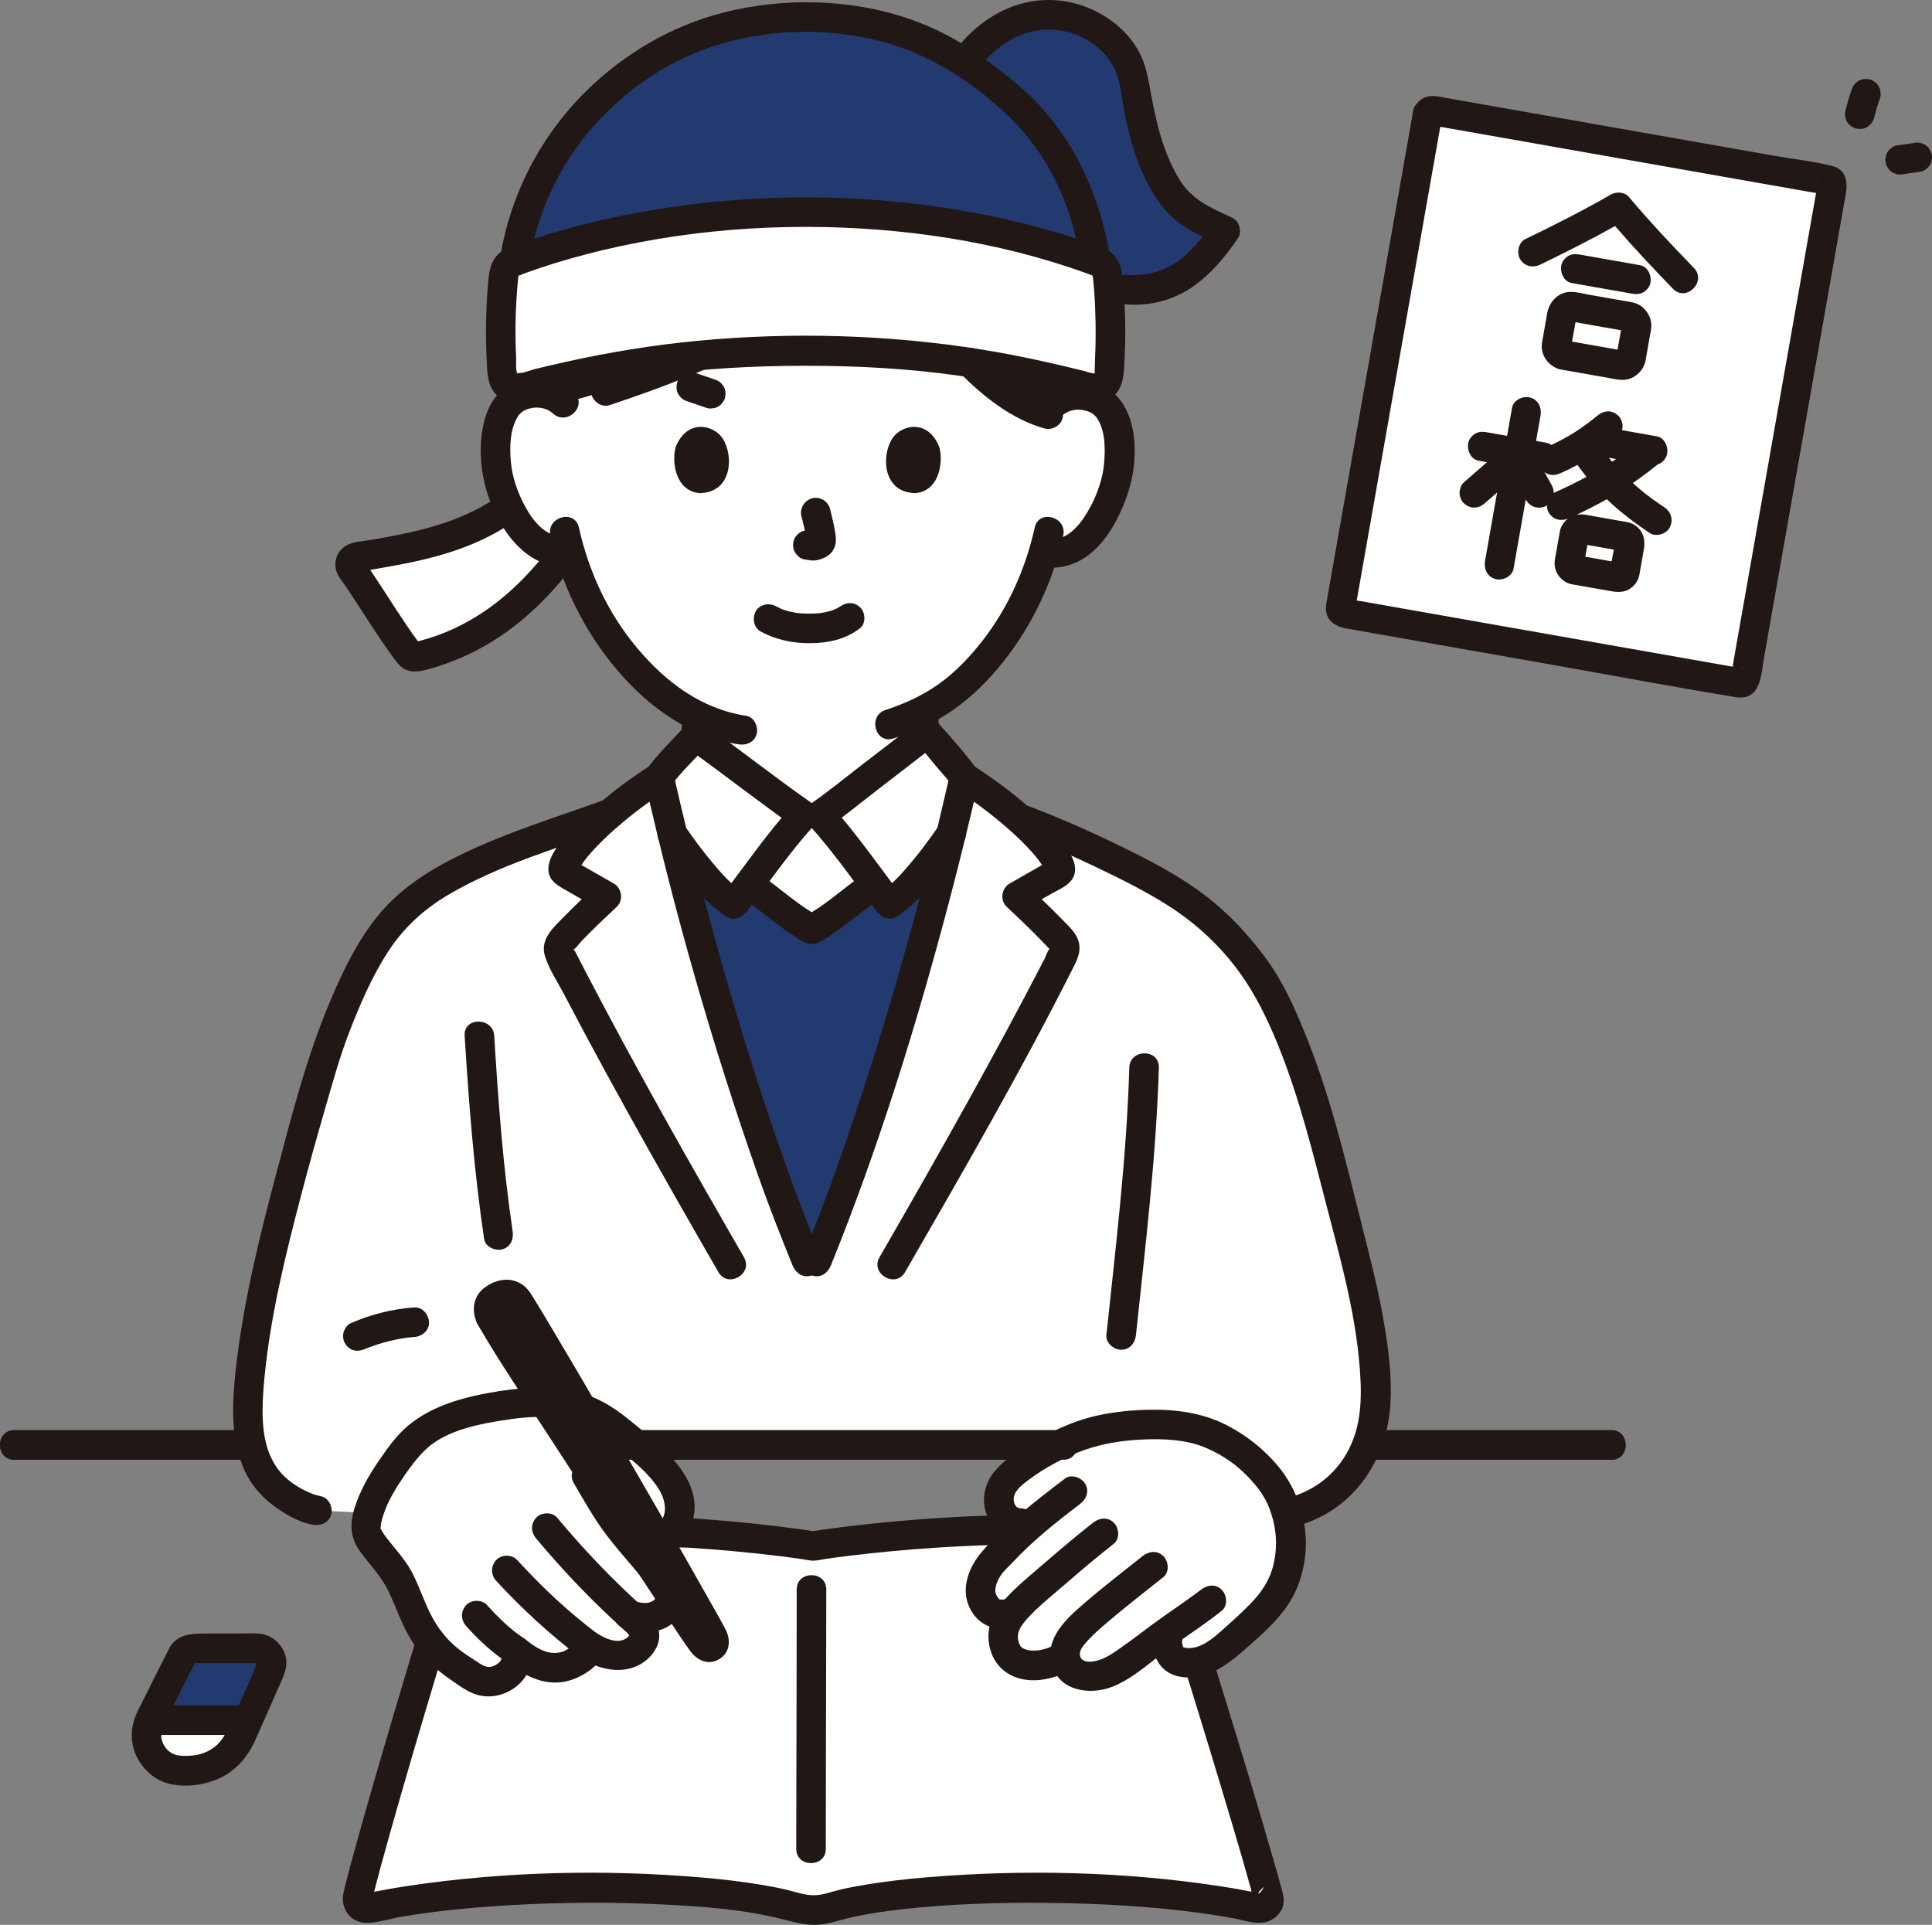 <svg id="b" xmlns="http://www.w3.org/2000/svg" width="313.723" height="312.567" viewBox="0 0 313.723 312.567"><rect x="0" y="0" width="313.723" height="312.567" fill="#808080" stroke="none"/><defs><style>.g{fill:#fcdc4a;}.g,.h,.i{stroke-width:0px;}.h{fill:#fff;}.i{fill:#211715;}</style></defs><g id="c"><g id="d"><path class="h" d="m132.033,251.031c-22.926-3.422-46.321-3.01-56.63-1.817-1.323,3.47-14.589,47.207-17.381,59.082-.226.96.824,1.772,1.952,1.523,20.242-4.463,55.895-4.147,69.481.009.835.255,1.709.367,2.578.333.869.033,1.742-.078,2.577-.333,13.586-4.156,49.239-4.472,69.481-.009,1.128.249,2.201-.569,1.952-1.523-3.084-11.8-16.714-55.612-18.037-59.082-10.308-1.193-33.048-1.605-55.974,1.817Z"></path><rect class="h" x="216.166" y="31.053" width="82.878" height="66.745" rx=".722" ry=".722" transform="translate(149.426 306.93) rotate(-80)"></rect><path class="h" d="m24.331,279.337h15.95c-.39.88-.78,1.77-1.17,2.65-1.51,3.37-4.86,5.55-8.55,5.55h-1c-4.22,0-7.01-4.38-5.23-8.2Z"></path><path class="h" d="m68.379,106.497c-.239.061-.477.119-.716.175-.416.097-.846-.045-1.123-.37-1.963-2.298-7.014-10.508-9.483-13.994-.49-.692-.085-1.651.751-1.794,8.702-1.488,16.368-2.677,23.26-7.14l1.578-1.022c.882,1.89,2.157,3.913,4.127,5.552,1.306,1.086,3.209,1.819,5.059,1.584-7.081,9.841-15.236,14.915-23.453,17.008Z"></path><path class="h" d="m170.791,65.773c1.285-1.236,3.011-1.695,4.486-1.637,3.211.127,4.57,1.884,5.154,2.915,1.743,3.077,1.647,8.735.456,12.231-.844,2.476-2.225,6.263-5.531,8.97-1.505,1.232-3.79,1.995-5.87,1.372-1.487,5.068-4.155,11.141-8.801,16.795-3.474,4.227-6.793,6.955-10.701,8.937.029,1.647-.009,2.393.083,4.03-2.761,2.152-15.82,12.238-16.893,12.984-.568.058-2.723,0-2.723,0-1.159-.805-15.529-11.38-17.403-12.783.086-1.433.075-2.19.082-3.322-4.287-2.083-8.131-5.399-11.786-9.847-4.724-5.749-7.403-11.933-8.876-17.052-2.039.52-4.237-.252-5.693-1.463-3.285-2.733-4.637-6.531-5.462-9.013-1.165-3.505-1.217-9.164.55-12.227.592-1.026,1.965-2.773,5.177-2.875,1.476-.047,3.198.426,4.473,1.672,0,0-10.018-39.715,41.649-39.715s37.63,40.026,37.63,40.026Z"></path><path class="h" d="m130.813,34.439c-17.549,0-34.329,3.127-47.513,8.085-.45.169-.781.463-1.051.863-.253.374-.391.787-.445,1.236-.496,4.133-.707,10.875-.197,16.264.144,1.52,1.433,2.48,2.907,2.105,15.698-4.003,28.104-5.992,46.299-5.992,18.196,0,30.601,1.989,46.299,5.992,1.474.376,2.763-.584,2.907-2.105.51-5.389.298-12.131-.197-16.264-.054-.449-.192-.862-.445-1.236-.27-.399-.601-.693-1.051-.863-13.184-4.958-29.964-8.085-47.513-8.085"></path><path class="h" d="m131.01,204.847c-4.969-12.263-6.248-16.312-10.133-28.241-5.249-16.12-10.127-33.851-13.864-50.426,1.81-2.064,4.016-4.492,5.964-6.634,1.611,1.202,16.301,12.013,17.473,12.827h2.723c1.172-.814,16.629-12.761,17.387-13.362,1.893,2.076,4.254,5.176,6.043,7.157-.874,3.901-1.82,7.865-2.816,11.859-3.23,12.98-7.03,26.25-11.04,38.58-3.89,11.93-5.17,15.98-10.14,28.24h-1.599Z"></path><path class="h" d="m132.608,204.846c4.97-12.26,6.25-16.31,10.14-28.24,4.01-12.33,7.81-25.6,11.04-38.58.99-3.97,1.93-7.91,2.8-11.79,2.37,1.52,5.64,3.87,8.59,6.45.048.042.096.084.144.125,8.759,3.218,19.095,8.276,24.151,11.292,6.57,3.93,10.546,7.867,14.626,13.587,2.48,3.47,5.611,10.5,7.5,16.111,3.292,9.779,5.448,18.634,8.5,30.944,1.725,6.958,2.927,12.258,3.287,20.588.44,10.12-4.875,17.72-13.095,20.06l-17.472,3.583-20.891-14.43c-17.4.02-50.024.04-67.774.06l-36.052,11.452-16.635-.771c-.357-.053-.674-.123-1.123-.298-7.184-2.807-10.494-7.625-10.056-17.742.361-8.334,2.91-20.331,4.205-25.564,3.269-13.202,5.388-20.263,8.167-29.75,1.179-4.025,4.491-12.02,6.827-16.188,4.216-7.521,8.722-10.938,15.556-14.389,3.23-1.631,11.444-4.924,23.042-8.903l1.104-.409c2.749-2.327,5.664-4.413,7.843-5.809,3.729,16.559,8.601,34.267,13.844,50.368,3.885,11.929,5.164,15.978,10.133,28.241h1.599Z"></path><path class="h" d="m81.736,228.214c6.501-.994,12.799-.923,18.324,3.705,3.26,2.731,9.368,6.994,10.255,11.764.353,1.899-.601,4.984-2.621,6.109l-4.572,13.246c1.643,1.496,1.904,2.687,1.144,3.766-1.025,1.457-2.37,2.012-4.161,1.984s-3.006-.583-4.5-1.563c.618,1.229-2.778,3.088-3.666,3.326-3.296.883-5.677-.525-8.119-2.481,1.025,2.96-3.279,6.483-6.7,4.377-3.503-2.157-6.033-3.896-8.107-7.087-2.014-3.098-2.953-6.525-4.182-8.812-1.95-3.856-5.773-6.301-5.423-8.844.521-4.713,4.985-10.753,7.559-13.554,3.321-3.615,10.109-5.224,14.77-5.937"></path><path class="h" d="m182.377,270.215c-.56.372-1.12.721-1.665,1.029-1.26.712-4.127,1.542-5.941.504-1.123-.643-1.707-1.702-1.809-2.812-.102.06-.158.093-.158.093-2.436,1.434-6.365,2.153-8.546.244-1.269-1.111-2.037-4.147-.513-6.348.208-.373.498-.776.856-1.204-1.268.497-3.64,1.146-5.009-1.705-.905-1.887-.107-4.808,2.167-6.992.859-.824,2.639-2.932,4.401-4.477.378-.329.762-.656,1.147-.979l-1.6-.238c-1.177.071-2.606-1.018-3.191-2.144-.494-.951-.355-2.446-.011-3.38.802-2.177,4.49-4.562,8.3-6.576,4.072-2.153,6.97-3.007,11.256-3.604,4.039-.398,6.821-.477,10.865.171,3.658.586,6.233,2.287,8.856,4.033,1.582,1.053,4.95,4.639,5.777,6.4,1.493,3.178,2.279,6.138,2.053,9.02-.376,4.785-1.603,7.479-4.591,10.59-1.739,1.81-4.768,4.57-6.728,6.121-2.749,2.175-5.386,2.458-7.305,1.635-1.544-.662-1.717-3.571-1.096-4.723,0,0,.059-.109.118-.218l-.056.039c-.615.431-1.154.807-1.554,1.09-1.406.996-3.722,2.905-6.023,4.431Z"></path><g id="e"><path class="g" d="m41.661,267.667c1.77,0,2.96,1.81,2.25,3.43-.98,2.22-2.28,5.2-3.63,8.24h-15.95c.01-.04.03-.07.05-.11,1.96-4,3.99-8.05,5.25-10.49.34-.66,1.01-1.07,2.15-1.07h9.88Z" style="fill: rgb(34, 58, 112);"></path><path class="g" d="m84.665,62.953c.01.038.018.077.028.115,0,0,.101.385.28,1.065.585-.191,1.269-.318,2.065-.343,1.476-.047,3.198.426,4.473,1.672l6.853-1.989c7.912-2.645,11.504-4.078,15.302-5.755-9.953.897-18.79,2.637-29.002,5.236Z" style="fill: rgb(34, 58, 112);"></path><path class="g" d="m188.437,28.533c-2.857-5.639-3.22-9.494-4.417-15.735-1.806-9.414-16.244-15.551-25.969-4.425l-1.278,1.907c-7.075-4.8-15.59-7.458-26.073-7.458-11.15,0-20.618,3.322-28.195,8.89-7.827,5.751-16.56,15.516-18.956,30.723,13.147-4.905,29.824-7.995,47.265-7.995,17.549,0,34.329,3.127,47.513,8.085.45.169.781.463,1.051.863.253.374.391.787.445,1.236.088.736.167,1.558.235,2.437l2.884-.024c7.553.64,12.305-4.099,16.01-9.571-5.116-2.402-7.575-3.13-10.515-8.933Z" style="fill: rgb(34, 58, 112);"></path><path class="g" d="m157.582,58.884c3.497,3.525,7.857,6.904,12.187,8.235,1.239-2.256,3.586-3.058,5.508-2.982.417.016.804.061,1.159.128.19-.759.299-1.196.299-1.196.014-.055.025-.107.039-.162-6.753-1.715-12.91-3.056-19.192-4.023Z" style="fill: rgb(34, 58, 112);"></path><path class="g" d="m142.462,177.485c.094-.288.189-.581.287-.879,4.01-12.33,7.81-25.6,11.04-38.58.216-.866.429-1.73.64-2.593-2.776,4.02-6.876,9.364-10.017,11.337-.451-.589-1.307-1.736-2.372-3.154-1.031.738-1.942,1.389-1.942,1.389-2.469,1.827-5.426,4.393-8.284,5.9-2.857-1.507-5.814-4.073-8.283-5.9,0,0-.857-.676-1.878-1.481-1.097,1.46-1.98,2.644-2.441,3.246-3.144-1.974-7.247-7.325-10.023-11.345,3.368,13.797,7.404,28.025,11.688,41.18,3.885,11.929,5.164,15.978,10.133,28.241h1.599c4.846-11.954,6.184-16.103,9.853-27.362Z" style="fill: rgb(34, 58, 112);"></path></g></g><g id="f"><path class="i" d="m161.82,62.677c2.515,1.973,5.238,3.608,7.947,4.442,1.24-2.255,3.588-3.057,5.51-2.981v-1.605c-6.171-1.538-11.875-2.753-17.689-3.648,1.305,1.319,2.732,2.616,4.232,3.793Z"></path><path class="i" d="m110.589,59.033c-2.941,1.211-6.42,2.499-12.224,4.44l-6.853,1.989c-1.275-1.246-2.998-1.718-4.473-1.672v-1.43c9.235-2.276,17.458-3.824,26.642-4.65-1.017.45-2.018.881-3.091,1.323Z"></path><path class="i" d="m79.857,81.303c-4.704,3.002-9.985,4.522-15.416,5.6-1.402.278-2.808.53-4.216.774-1.329.231-3.008.257-4.166,1.008-1.306.847-1.897,2.501-1.458,3.991.295,1.001,1.127,1.911,1.699,2.768,2.357,3.531,4.573,7.165,7.053,10.612.471.655.932,1.36,1.491,1.943,1.255,1.309,2.867,1.158,4.469.736,2.387-.629,4.709-1.508,6.938-2.566,5.765-2.736,10.739-6.948,14.824-11.814.833-.992.973-2.422,0-3.394-.856-.856-2.557-.997-3.394,0-3.203,3.815-6.879,7.18-11.207,9.676-1.782,1.028-3.64,1.906-5.58,2.59-.94.331-1.894.625-2.858.879.026-.007-.658.134-.674.171l.875.328c-.054-.063-.107-.127-.159-.191.008-.02-.305-.385-.104-.127.181.232-.22-.299-.266-.362-2.214-3.024-4.187-6.228-6.243-9.359-.468-.713-.938-1.425-1.416-2.133-.202-.299-.398-.701-.655-.959-.091-.091-.158-.318-.264-.377-1.095,1.329-1.249,1.893-.462,1.694.22-.038.44-.075.661-.113,2.477-.423,4.956-.842,7.417-1.356,5.455-1.14,10.809-2.858,15.535-5.875,2.596-1.657.191-5.813-2.423-4.145h0Z"></path><path class="i" d="m115.45,119.593c.061-1.033.07-2.066.08-3.1.006-.612-.272-1.266-.703-1.697-.217-.234-.475-.399-.772-.496-.286-.15-.594-.219-.925-.207-.621.028-1.264.232-1.697.703s-.697,1.045-.703,1.697c-.01,1.034-.019,2.067-.08,3.1-.012.33.056.639.207.925.097.298.262.555.496.772.217.234.475.399.772.496.286.15.594.219.925.207.621-.028,1.264-.232,1.697-.703l.375-.486c.217-.374.326-.778.328-1.211h0Z"></path><path class="i" d="m147.6,116.493c0,.968.015,1.934.07,2.9-.012.33.056.639.207.925.097.298.262.555.496.772.217.234.475.399.772.496.286.15.594.219.925.207.621-.028,1.264-.232,1.697-.703.417-.454.739-1.061.703-1.697-.055-.966-.07-1.932-.07-2.9,0-.615-.268-1.262-.703-1.697-.217-.234-.475-.399-.772-.496-.286-.15-.594-.219-.925-.207-.621.028-1.264.232-1.697.703s-.703,1.047-.703,1.697h0Z"></path><path class="i" d="m98.998,65.788c5.374-1.8,10.693-3.713,15.883-5.992,1.154-.506,1.508-2.281.861-3.284-.771-1.196-2.049-1.403-3.284-.861-.462.203-.925.404-1.389.603-.14.06-.279.122-.42.179.109-.044.444-.186.149-.063-.24.1-.48.2-.72.299-1.075.442-2.156.868-3.242,1.28-3.012,1.142-6.059,2.187-9.113,3.21-1.188.398-2.091,1.672-1.676,2.952.383,1.182,1.678,2.103,2.952,1.676h0Z"></path><path class="i" d="m155.893,60.58c3.823,3.849,8.394,7.493,13.699,8.987,1.208.34,2.666-.418,2.952-1.676.29-1.275-.383-2.588-1.676-2.952-.553-.156-1.098-.336-1.633-.545-.044-.017-.447-.182-.193-.075s-.15-.068-.193-.088c-.29-.131-.576-.269-.86-.412-1.108-.561-2.171-1.211-3.194-1.916-.246-.17-.49-.343-.732-.52-.121-.089-.242-.179-.363-.268-.128-.094-.252-.188-.053-.036-.51-.39-1.004-.801-1.492-1.219-.994-.851-1.946-1.747-2.868-2.675-.886-.892-2.519-.953-3.394,0-.882.961-.946,2.442,0,3.394h0Z"></path><path class="i" d="m89.376,86.933c1.762,7.972,5.43,15.439,10.687,21.686,5.143,6.112,11.81,11.011,19.854,12.251,1.279.197,2.581-.325,2.952-1.676.312-1.137-.388-2.754-1.676-2.952-7.33-1.13-13.051-5.449-17.736-11.017-4.725-5.615-7.874-12.425-9.453-19.568-.666-3.015-5.295-1.739-4.629,1.276h0Z"></path><path class="i" d="m107.108,136.625c3.031,4.367,6.359,9.276,10.891,12.221,1.183.769,2.527.128,3.284-.861,3.569-4.665,6.928-9.545,10.865-13.914,1.096-1.217.819-2.856-.486-3.769-5.918-4.143-11.592-8.631-17.47-12.83-.823-.588-2.242-.357-2.908.375-2.133,2.342-4.515,4.621-6.365,7.196-.757,1.053-.183,2.673.861,3.284,1.209.707,2.525.195,3.284-.861,1.464-2.036,3.796-4.227,5.615-6.224l-2.908.375c5.878,4.199,11.552,8.687,17.47,12.83l-.486-3.769c-4.209,4.672-7.799,9.897-11.615,14.886l3.284-.861c-1.807-1.174-3.286-2.905-4.668-4.54-1.609-1.903-3.081-3.913-4.501-5.959-.738-1.064-2.103-1.551-3.284-.861-1.053.616-1.604,2.214-.861,3.284h0Z"></path><path class="i" d="m152.358,134.222c-1.418,2.044-2.891,4.049-4.5,5.949-1.381,1.631-2.859,3.357-4.659,4.53l3.284.861c-3.816-4.988-7.407-10.214-11.615-14.886l-.486,3.769c2.801-1.946,5.453-4.14,8.153-6.22,1.907-1.47,3.813-2.941,5.718-4.414,1.336-1.033,2.913-2.243,4.004-3.101h-3.394c1.041,1.152,2.027,2.353,3.011,3.554.848,1.034,2.018,2.275,2.683,3.201.756,1.051,2.09,1.559,3.284.861,1.038-.607,1.622-2.226.861-3.284-1.931-2.687-4.227-5.27-6.445-7.726-.942-1.042-2.418-.768-3.394,0-3.109,2.446-5.865,4.542-8.978,6.94-2.625,2.022-5.204,4.154-7.926,6.045-1.309.909-1.579,2.556-.486,3.769,3.936,4.37,7.296,9.249,10.865,13.914.757.99,2.089,1.64,3.284.861,4.522-2.947,7.853-7.838,10.881-12.201.739-1.065.196-2.665-.861-3.284-1.194-.698-2.543-.207-3.284.861h0Z"></path><path class="i" d="m168.024,85.657c-1.465,6.628-4.276,12.972-8.455,18.345-2.097,2.696-4.528,5.272-7.344,7.227-2.597,1.803-5.442,3.083-8.438,4.062-2.924.955-1.672,5.592,1.276,4.629,3.369-1.101,6.663-2.518,9.584-4.546,3.181-2.208,5.918-4.946,8.315-7.977,4.732-5.982,8.043-13.016,9.689-20.463.665-3.01-3.961-4.296-4.629-1.276h0Z"></path><path class="i" d="m172.488,67.47c1.012-.904,2.428-1.124,3.725-.803.516.128.993.327,1.415.66-.205-.161.284.298.279.293.484.519-.192-.336.167.187,1.428,2.075,1.421,5.027,1.212,7.435-.212,2.448-1.082,4.91-2.231,7.074-1.158,2.182-3.429,5.527-6.334,5.135-1.283-.173-2.576.308-2.952,1.676-.307,1.118.383,2.778,1.676,2.952,7.486,1.01,11.815-6.107,13.804-12.307,1.628-5.074,1.726-13.062-3.092-16.509-3.346-2.395-8.075-1.857-11.064.812-2.309,2.062,1.095,5.447,3.394,3.394h0Z"></path><path class="i" d="m93.209,63.765c-2.741-2.486-6.714-3.072-10.065-1.462-2.436,1.17-3.874,3.547-4.513,6.099-1.461,5.835-.039,12.511,3.24,17.51,2.237,3.41,5.807,6.5,10.162,5.948,1.286-.163,2.4-.986,2.4-2.4,0-1.17-1.105-2.564-2.4-2.4-3.217.408-5.358-2.238-6.758-4.811-1.192-2.19-2.099-4.729-2.316-7.221s-.179-5.358,1.209-7.527c.093-.133.069-.107-.073.077.07-.088.144-.172.221-.254.062-.061.544-.511.362-.371.427-.327.903-.522,1.422-.644,1.312-.31,2.705-.065,3.714.85,2.283,2.071,5.688-1.313,3.394-3.394h0Z"></path><path class="i" d="m123.57,102.58c2.482,1.322,5.159,1.884,7.971,1.866,2.909-.019,5.801-.62,8.118-2.441.992-.78.877-2.589,0-3.394-1.052-.966-2.336-.832-3.394,0,.743-.584.248-.192.056-.068-.156.101-.317.194-.481.281-.203.107-.791.285-.086.066-.224.069-.44.171-.664.243-.607.197-1.228.323-1.857.427.35-.058.17-.022-.076.003-.182.018-.365.034-.547.045-.439.029-.88.04-1.32.037-.394-.002-.788-.016-1.182-.043-.181-.012-.361-.027-.541-.045-.098-.01-.755-.134-.161-.016-.584-.116-1.163-.216-1.735-.388-.243-.073-.48-.161-.72-.244-.577-.2.442.219-.079-.03-.297-.142-.591-.289-.882-.444-1.108-.59-2.662-.316-3.284.861-.588,1.113-.322,2.653.861,3.284h0Z"></path><path class="i" d="m130.148,83.878c.339,1.305.665,2.63.859,3.965l-.086-.638c.023.183.033.363.015.547l.086-.638c-.013.085-.031.165-.06.246l.242-.573c-.025.057-.051.106-.086.158l.375-.486c-.04.049-.079.088-.128.128l.486-.375c-.099.064-.204.116-.311.166l.573-.242c-.171.072-.341.125-.525.154l.638-.086c-.166.02-.327.018-.493,0l.638.086c-.186-.026-.368-.072-.554-.097-.319-.1-.638-.114-.957-.043-.319.014-.617.109-.892.285-.498.291-.973.862-1.103,1.434-.14.614-.11,1.304.242,1.849.312.485.834,1.021,1.434,1.103.457.062.9.178,1.365.198.73.032,1.405-.195,2.055-.497.812-.376,1.451-1.13,1.666-2.005.183-.748.107-1.37-.019-2.119-.214-1.277-.507-2.543-.832-3.796-.151-.579-.589-1.134-1.103-1.434s-1.273-.429-1.849-.242c-1.252.405-2.015,1.65-1.676,2.952h0Z"></path><path class="i" d="m109.736,72.551c-.656,2.152-.229,7.102,3.813,7.523,5.341-.032,5.625-6.017,3.827-8.831-1.472-2.304-5.801-3.262-7.64,1.308Z"></path><path class="i" d="m152.508,72.552c.657,2.152.229,7.102-3.812,7.523-5.341-.032-5.626-6.017-3.828-8.831,1.472-2.304,5.801-3.262,7.64,1.308Z"></path><path class="i" d="m159.747,10.07c2.686-3.017,6.237-5.193,10.244-5.267,3.255-.06,6.476,1.152,8.783,3.371,1.009.97,1.949,2.289,2.39,3.387.824,2.051.997,4.391,1.405,6.55.9,4.766,2.322,9.472,4.904,13.622,1.192,1.915,2.657,3.548,4.507,4.841,1.77,1.237,3.813,2.054,5.759,2.965l-.861-3.284c-1.572,2.304-3.38,4.621-5.701,6.216-2.502,1.719-5.218,2.385-8.237,2.166-1.294-.094-2.4,1.17-2.4,2.4,0,1.377,1.102,2.306,2.4,2.4,3.765.273,7.539-.673,10.659-2.821,3.033-2.089,5.363-4.918,7.423-7.938.684-1.003.256-2.761-.861-3.284-3.647-1.706-6.648-2.909-8.728-6.384-2.647-4.423-3.717-9.301-4.629-14.309-.394-2.164-.762-4.208-1.794-6.175-.847-1.616-2.058-3.104-3.443-4.289C178.433,1.553,174.426.007,170.286,0c-5.429-.009-10.376,2.681-13.933,6.675-2.048,2.3,1.335,5.707,3.394,3.394h0Z"></path><path class="i" d="m180.28,42.363c0-1.183-.379-2.487-.621-3.64-.271-1.291-.592-2.572-.966-3.837-.706-2.388-1.606-4.719-2.663-6.973-1.83-3.903-4.265-7.531-7.17-10.716-2.744-3.009-6.014-5.473-9.288-7.872-3.596-2.634-7.526-4.713-11.735-6.189-9.567-3.355-20.54-3.593-30.335-1.102-8.539,2.171-16.284,6.757-22.515,12.958-7.298,7.264-12.129,16.646-13.771,26.813-.206,1.278.331,2.583,1.676,2.952,1.144.314,2.744-.389,2.952-1.676,1.357-8.4,4.877-16.248,10.562-22.611,5.115-5.725,11.411-10.208,18.743-12.726,8.8-3.021,18.71-3.387,27.726-1.09,7.627,1.943,14.422,6.234,20.189,11.528,3.179,2.918,5.79,6.353,7.82,10.158,1.108,2.077,2.024,4.236,2.759,6.473.427,1.299.795,2.616,1.11,3.947.163.69.311,1.384.445,2.08.054.284.106.568.156.852.022.126.125,1.261.125.671,0,3.089,4.8,3.094,4.8,0h0Z"></path><path class="i" d="m87.004,62.435l-.03-.12c-.074-.312-.217-.584-.43-.816-.169-.261-.394-.467-.673-.618-.275-.175-.573-.27-.892-.285-.319-.071-.638-.057-.957.043l-.573.242c-.361.213-.648.5-.861.861l-.242.573c-.114.425-.114.851,0,1.276l.03.12c.074.312.217.584.43.816.169.261.394.467.673.618.275.175.573.27.892.285.319.071.638.057.957-.043l.573-.242c.361-.213.648-.5.861-.861l.242-.573c.114-.425.114-.851,0-1.276h0Z"></path><path class="i" d="m174.466,62.275c-.011.054-.029.106-.04.16-.1.319-.114.638-.043.957.014.319.109.617.285.892.151.28.357.504.618.673.232.212.504.355.816.43l.638.086c.433-.001.837-.111,1.211-.328l.486-.375c.297-.299.503-.652.617-1.059.011-.054.029-.106.04-.16.1-.319.114-.638.043-.957-.014-.319-.109-.617-.285-.892-.151-.28-.357-.504-.618-.673-.232-.212-.504-.355-.816-.43l-.638-.086c-.433.001-.837.111-1.211.328l-.486.375c-.297.299-.503.652-.617,1.059h0Z"></path><path class="i" d="m138.886,142.933c-2.749,2.045-5.225,4.257-8.284,5.9h2.423c-3.059-1.642-5.535-3.855-8.283-5.9-1.041-.774-2.68-.17-3.284.861-.716,1.223-.182,2.508.861,3.284,1.375,1.023,2.738,2.132,4.231,3.246.738.551,1.487,1.088,2.259,1.59.858.558,1.95,1.391,3.005,1.391,1.019,0,2.053-.778,2.885-1.313.774-.498,1.523-1.032,2.261-1.58,1.532-1.139,2.936-2.283,4.349-3.333,1.038-.772,1.567-2.077.861-3.284-.599-1.024-2.238-1.639-3.284-.861h0Z"></path><path class="i" d="m59.32,219.037c.239-.103.195-.085-.133.054.099-.041.198-.081.297-.121.175-.07.35-.138.526-.204.38-.143.763-.277,1.149-.403.721-.235,1.45-.442,2.187-.621.72-.175,1.447-.324,2.178-.443.198-.032.417-.039.61-.092-.648.178-.228.031-.037.009.389-.045.779-.079,1.17-.105,1.25-.084,2.461-1.044,2.4-2.4-.055-1.228-1.058-2.49-2.4-2.4-3.6.241-7.067,1.149-10.37,2.58-.514.223-.962.921-1.103,1.434-.158.574-.087,1.339.242,1.849.33.512.822.964,1.434,1.103.671.153,1.224.029,1.849-.242h0Z"></path><path class="i" d="m75.45,168.195c.684,11.036,1.537,22.058,3.165,33,.191,1.283,1.811,1.99,2.952,1.676,1.374-.378,1.868-1.665,1.676-2.952-1.564-10.514-2.336-21.121-2.993-31.724-.19-3.069-4.992-3.09-4.8,0h0Z"></path><path class="i" d="m183.379,173.365c-.435,14.552-2.194,28.952-3.718,43.415-.136,1.291,1.2,2.4,2.4,2.4,1.411,0,2.264-1.105,2.4-2.4,1.524-14.463,3.282-28.863,3.718-43.415.092-3.09-4.708-3.087-4.8,0h0Z"></path><path class="i" d="m164.702,135.138c4.701,1.738,9.295,3.75,13.811,5.92,3.81,1.831,7.62,3.737,11.19,6.009,3.696,2.353,6.974,5.194,9.794,8.551,2.745,3.267,4.817,6.851,6.586,10.725,3.949,8.649,6.378,17.993,8.735,27.177,2.43,9.468,5.271,19.037,5.997,28.824.351,4.725.275,9.42-2.135,13.646-1.989,3.487-5.184,5.959-9.028,7.09-2.957.87-1.699,5.503,1.276,4.629,8.807-2.59,14.168-10.413,14.821-19.38.369-5.065-.426-10.398-1.347-15.37-.951-5.132-2.313-10.189-3.575-15.25-2.451-9.826-4.865-19.81-8.648-29.226-1.756-4.372-3.677-8.815-6.468-12.64-2.88-3.947-6.124-7.462-10.012-10.432-3.994-3.05-8.464-5.399-12.957-7.618-5.461-2.697-11.05-5.171-16.763-7.283-1.216-.449-2.63.502-2.952,1.676-.368,1.341.456,2.501,1.676,2.952h0Z"></path><path class="i" d="m52.108,242.969c-1.715-.29-3.826-1.503-4.988-2.412-1.438-1.125-2.255-2.164-3.032-3.723-1.815-3.639-1.561-8.612-1.176-12.774.93-10.037,3.356-19.905,5.898-29.634,1.232-4.716,2.537-9.411,3.894-14.092,1.237-4.267,2.396-8.561,4.002-12.708,1.744-4.505,3.684-9.04,6.32-13.104,2.501-3.855,5.8-6.875,9.744-9.205,8.336-4.924,17.797-7.582,27.057-10.949,1.218-.443,2.039-1.631,1.676-2.952-.323-1.175-1.728-2.121-2.952-1.676-8.599,3.127-17.581,5.785-25.714,10.053-4.404,2.311-8.51,5.196-11.633,9.11-3.303,4.138-5.562,8.868-7.611,13.719-3.826,9.059-6.272,18.709-8.797,28.197-2.781,10.448-5.349,20.984-6.533,31.752-.603,5.489-.862,11.33,1.562,16.445.921,1.944,2.329,3.675,4.004,5.018,1.949,1.561,4.512,3.144,7.002,3.565,1.277.216,2.584-.337,2.952-1.676.316-1.152-.391-2.735-1.676-2.952h0Z"></path><path class="i" d="m120.809,204.163c-8.839-15.322-17.577-30.715-25.74-46.41-.558-1.073-1.113-2.147-1.665-3.223-.08-.156-.569-.734-.324-.442.185.221-.454.371.064.087.462-.254.941-1.003,1.321-1.396,1.841-1.903,3.762-3.727,5.693-5.538,1.124-1.055.825-3.021-.486-3.769-1.148-.655-2.296-1.311-3.444-1.966-.574-.328-1.148-.655-1.722-.983-.287-.164-.574-.328-.861-.491-.524-.347-.57-.333-.137.041l.328,1.211c-.026.603.214-.221.353-.45.204-.336.423-.664.653-.983.387-.536.816-1.04,1.257-1.533,1.247-1.398,2.612-2.689,4.022-3.919,2.552-2.227,5.277-4.256,8.124-6.089l-3.526-1.434c4.866,21.561,10.979,42.897,18.291,63.758,1.754,5.004,3.697,9.937,5.686,14.851.486,1.201,1.599,2.048,2.952,1.676,1.139-.313,2.166-1.744,1.676-2.952-7.82-19.316-13.993-39.326-19.295-59.468-1.672-6.352-3.236-12.733-4.682-19.141-.333-1.473-2.261-2.249-3.526-1.434-4.486,2.889-8.871,6.226-12.532,10.121-1.563,1.663-4.101,4.216-4.238,6.639-.116,2.046,1.498,2.868,3.032,3.743,1.722.983,3.444,1.966,5.166,2.949l-.486-3.769c-1.755,1.646-3.502,3.303-5.188,5.02-1.697,1.728-3.91,3.643-3.097,6.343.642,2.133,2.05,4.21,3.08,6.181,1.107,2.117,2.224,4.229,3.351,6.336,4.49,8.396,9.121,16.716,13.818,24.997,2.627,4.631,5.276,9.25,7.936,13.861,1.543,2.675,5.693.261,4.145-2.423h0Z"></path><path class="i" d="m134.923,205.484c7.752-19.14,13.881-38.959,19.152-58.914,1.726-6.536,3.345-13.101,4.828-19.696l-3.526,1.434c2.84,1.833,5.556,3.853,8.104,6.075,1.382,1.205,2.722,2.465,3.949,3.829.459.51.907,1.031,1.311,1.586.22.303.429.614.626.932.104.168.443,1.053.421.556l.328-1.211c.43-.379.384-.394-.139-.045-.287.164-.573.328-.86.492-.574.328-1.147.656-1.721.984-1.149.657-2.299,1.313-3.449,1.968-1.312.747-1.609,2.715-.486,3.769,1.618,1.52,3.231,3.046,4.795,4.621.702.707,1.39,1.427,2.074,2.153.578.613.34.384.229.235-.195-.263.219-.404-.136-.127-.335.262-.617,1.202-.825,1.606-2.009,3.896-4.058,7.772-6.135,11.631-4.292,7.974-8.705,15.883-13.176,23.757-2.474,4.357-4.968,8.704-7.471,13.045-1.546,2.681,2.6,5.101,4.145,2.423,9.471-16.425,18.982-32.896,27.505-49.839.673-1.338,1.114-2.643.598-4.119-.444-1.271-1.532-2.227-2.446-3.172-1.863-1.928-3.809-3.773-5.763-5.608l-.486,3.769c1.437-.819,2.874-1.639,4.31-2.46,1.197-.684,2.802-1.293,3.519-2.542,1.438-2.506-1.545-5.713-3.088-7.477-3.762-4.301-8.526-7.887-13.31-10.976-1.263-.816-3.195-.038-3.526,1.434-4.848,21.563-10.976,42.904-18.292,63.761-1.755,5.003-3.698,9.936-5.688,14.849-.487,1.202.53,2.637,1.676,2.952,1.372.377,2.464-.47,2.952-1.676h0Z"></path><path class="i" d="m101.238,237.043c18.914,0,37.828,0,56.742,0,4.892,0,9.783,0,14.675,0,3.089,0,3.094-4.8,0-4.8-18.963,0-37.926,0-56.888,0-4.843,0-9.685,0-14.528,0-3.089,0-3.094,4.8,0,4.8h0Z"></path><path class="i" d="m2.318,237.047h38.5c3.089,0,3.094-4.8,0-4.8H2.318c-3.089,0-3.094,4.8,0,4.8h0Z"></path><path class="i" d="m221.968,237.047h39.69c3.089,0,3.094-4.8,0-4.8h-39.69c-3.089,0-3.094,4.8,0,4.8h0Z"></path><path class="i" d="m130.813,32.039c-9.017.015-18.032.819-26.906,2.424-4.083.739-8.136,1.656-12.131,2.776-1.823.511-3.635,1.065-5.431,1.664-1.754.586-4.116,1.053-5.456,2.387-1.44,1.434-1.522,3.394-1.682,5.302-.159,1.893-.244,3.792-.278,5.691-.037,2.054-.012,4.111.099,6.162.109,2.007.08,4.191,1.61,5.704,1.659,1.64,3.711,1.354,5.768.838,1.894-.475,3.793-.933,5.698-1.366,3.761-.856,7.545-1.614,11.353-2.231,7.939-1.287,15.973-1.854,24.01-1.968,8.433-.12,16.883.176,25.26,1.192,7.66.93,15.223,2.545,22.701,4.426,2.042.514,4.084.668,5.669-.995,1.433-1.504,1.396-3.655,1.502-5.599.214-3.943.151-7.918-.178-11.854-.159-1.904-.244-3.87-1.682-5.302-1.342-1.336-3.701-1.801-5.456-2.387-3.799-1.269-7.666-2.332-11.57-3.219-8.532-1.939-17.266-3.08-26.005-3.485-2.296-.106-4.594-.156-6.893-.16-3.089-.005-3.093,4.795,0,4.8,15.503.025,31.179,2.296,45.789,7.598.159.058.933.389.766.235s.077.175.087.258c.082.725.152,1.466.208,2.199.131,1.715.204,3.435.235,5.155.034,1.915.014,3.831-.078,5.744-.018.37-.073,2.651-.069,2.649-.148.096-1.244-.315-1.462-.369-.413-.103-.826-.206-1.239-.307-.948-.233-1.897-.461-2.847-.683-1.781-.417-3.566-.813-5.357-1.185-3.423-.709-6.865-1.323-10.326-1.816-15.163-2.161-30.801-2.373-46.024-.687-7.096.786-14.119,2.062-21.069,3.688-.882.206-1.762.417-2.642.633-.376.092-2.711.907-2.907.727-.049-.045.135-.005.098-.088-.281-.629-.134-1.866-.168-2.561-.175-3.628-.119-7.277.157-10.898.056-.734.122-1.468.205-2.2.009-.082.082-.237.153-.332-.25.334.49-.084.703-.161,1.615-.586,3.245-1.132,4.886-1.642,3.54-1.099,7.133-2.028,10.756-2.809,7.883-1.699,15.905-2.683,23.961-3.018,2.061-.086,4.123-.126,6.185-.129,3.088-.005,3.094-4.805,0-4.8h0Z"></path><path class="i" d="m116.055,61.624c-1.056-.363-2.113-.726-3.169-1.089-.319-.1-.638-.114-.957-.043-.319.014-.617.109-.892.285-.28.151-.504.357-.673.618-.212.232-.355.504-.43.816-.14.614-.11,1.304.242,1.849l.375.486c.299.297.652.503,1.059.617l3.169,1.089c.319.1.638.114.957.043.319-.014.617-.109.892-.285.28-.151.504-.357.673-.618.212-.232.355-.504.43-.816.14-.614.11-1.304-.242-1.849l-.375-.486c-.299-.297-.652-.503-1.059-.617h0Z"></path><path class="i" d="m2.318,237.047h38.5c3.089,0,3.094-4.8,0-4.8H2.318c-3.089,0-3.094,4.8,0,4.8h0Z"></path><path class="i" d="m221.968,237.047h39.69c3.089,0,3.094-4.8,0-4.8h-39.69c-3.089,0-3.094,4.8,0,4.8h0Z"></path><path class="i" d="m67.54,266.653c0-.616-.277.573-.351.817-.167.553-.333,1.106-.5,1.659-.341,1.134-.681,2.269-1.02,3.404-.679,2.27-1.354,4.54-2.025,6.812-1.296,4.384-2.578,8.772-3.835,13.168-1.038,3.631-2.065,7.267-3.033,10.917-.34,1.281-.693,2.562-.983,3.856-.597,2.667,1.124,5.08,3.992,4.958,1.832-.078,3.75-.716,5.561-1.022,1.722-.291,3.451-.544,5.185-.758,4.098-.506,8.216-.853,12.339-1.09,8.321-.478,16.678-.528,25.002-.104,6.624.338,12.985.797,19.352,2.421,1.898.484,3.685.984,5.678.854,1.687-.11,3.285-.712,4.921-1.09,2.961-.685,5.847-1.103,8.705-1.421,7.897-.88,15.872-1.119,23.813-1.029,8.19.093,16.415.531,24.535,1.632,1.796.243,3.587.528,5.369.855,1.927.354,4.264,1.282,6.12.327,1.112-.572,1.962-1.616,2.069-2.893.074-.889-.199-1.734-.431-2.585-.41-1.507-.837-3.01-1.268-4.512-2.485-8.648-5.115-17.255-7.76-25.855-.694-2.257-1.391-4.513-2.091-6.769-.912-2.941-5.548-1.686-4.629,1.276,2.728,8.794,5.425,17.598,8.039,26.426.977,3.299,1.947,6.6,2.862,9.916.132.478.19,1.322.468,1.727.294.426.174-.6.379-.842,2.371-2.787.482-.006.441-.261-.014-.088-1.295-.271-1.439-.3-1.68-.335-3.369-.624-5.063-.881-15.581-2.355-31.688-2.722-47.386-1.422-3.348.277-6.694.655-10.01,1.202-1.379.227-2.753.488-4.113.806-1.382.323-2.763.89-4.187.912-1.533.024-2.92-.508-4.393-.86-1.304-.312-2.621-.568-3.943-.793-3.337-.567-6.708-.954-10.08-1.24-15.646-1.328-31.691-.965-47.23,1.323-1.757.259-3.51.552-5.253.894-.388.076-.776.155-1.163.236-.807.169-.502-.082-.114.383.182.218.081,1.289.351.854.049-.079.076-.314.094-.388.076-.314.155-.627.233-.94.797-3.162,1.671-6.305,2.554-9.443,2.361-8.4,4.835-16.769,7.338-25.127.3-1,.6-2,.901-3,.281-.933.798-2.029.798-3.011,0-3.089-4.8-3.094-4.8,0h0Z"></path><path class="i" d="m108.232,251.058c1.016.339,2.398.19,3.465.258,1.264.08,2.527.169,3.79.266,2.417.188,4.832.409,7.243.666,2.566.274,5.128.587,7.682.956.521.075,1.09.23,1.618.23.684,0,1.431-.204,2.109-.301,1.253-.179,2.508-.343,3.765-.497,9.44-1.155,18.948-1.743,28.456-1.863,3.086-.039,3.095-4.839,0-4.8-11.703.147-23.39,1.028-34.968,2.746h1.276c-4.029-.596-8.072-1.098-12.126-1.495-1.922-.188-3.846-.353-5.771-.497-.946-.071-1.893-.136-2.84-.197-.468-.03-.937-.059-1.405-.086-.185-.011-1.374-.134-1.018-.015-2.937-.979-4.197,3.655-1.276,4.629h0Z"></path><path class="i" d="m129.372,258.104c-.001,11.991-.044,23.981-.066,35.972-.004,2.051-.009,4.102-.009,6.153,0,3.089,4.8,3.094,4.8,0,.001-11.857.045-23.714.066-35.572.004-2.184.009-4.369.009-6.553,0-3.089-4.8-3.094-4.8,0h0Z"></path><path class="i" d="m117.778,264.513c-.781-1.488-1.627-2.945-2.451-4.41-5.647-10.041-11.423-20.011-17.224-29.963-2.751-4.721-5.511-9.436-8.308-14.13-.961-1.613-1.925-3.224-2.906-4.824-.574-.936-1.111-1.909-2.029-2.556-1.933-1.362-4.325-.905-6.141.437-1.716,1.268-2.124,3.314-1.49,5.204.055.219.131.441.262.666,3.756,6.508,8.059,12.743,12.142,19.046,5.775,8.914,11.573,17.814,17.436,26.67,1.634,2.469,3.236,4.972,4.959,7.38,1.077,1.505,2.897,2.468,4.691,1.431,1.887-1.091,1.976-3.205,1.06-4.951Z"></path><path class="i" d="m82.374,230.529c3.341-.5,6.858-.725,10.159.135,3.195.833,5.58,2.753,8.09,4.789,2.326,1.887,4.849,3.884,6.422,6.476,1.053,1.735,1.612,4.459-.563,5.791-2.63,1.61-.222,5.764,2.423,4.145,2.522-1.544,4.048-4.716,3.873-7.661-.183-3.075-2.081-5.769-4.112-7.951-1.994-2.142-4.332-3.911-6.587-5.763-2.733-2.244-5.72-3.958-9.219-4.673-3.915-.8-7.841-.502-11.761.084-1.283.192-1.99,1.81-1.676,2.952.377,1.374,1.665,1.869,2.952,1.676h0Z"></path><path class="i" d="m75.697,264.046c2.045,2.3,4.335,4.402,6.911,6.098,1.051.692,2.7.243,3.284-.861.635-1.202.261-2.545-.861-3.284-.539-.355-1.064-.731-1.576-1.124l.486.375c-1.765-1.367-3.367-2.931-4.849-4.598-.837-.941-2.552-.917-3.394,0-.922,1.004-.892,2.39,0,3.394h0Z"></path><path class="i" d="m80.581,256.718c4.248,4.605,8.818,8.795,13.812,12.58,1.005.761,2.728.192,3.284-.861.668-1.265.211-2.471-.861-3.284-.158-.119-.315-.239-.472-.359-.101-.077-.424-.327-.164-.125-.304-.236-.606-.473-.907-.712-.559-.445-1.114-.896-1.663-1.353-1.104-.92-2.185-1.866-3.242-2.839-2.227-2.049-4.34-4.217-6.392-6.441-.853-.925-2.541-.929-3.394,0-.909.99-.91,2.407,0,3.394h0Z"></path><path class="i" d="m87.071,249.841c4.449,5.319,9.176,10.28,14.353,14.895.937.835,2.483.993,3.394,0,.838-.913,1.001-2.502,0-3.394-5.177-4.615-9.903-9.576-14.353-14.895-.809-.967-2.57-.897-3.394,0-.944,1.028-.863,2.363,0,3.394h0Z"></path><path class="i" d="m81.098,225.9c-5.205.81-10.806,2.188-14.909,5.674-1.9,1.614-3.441,3.823-4.835,5.868-1.555,2.282-2.933,4.755-3.769,7.397-.826,2.609-.729,4.882.911,7.129,1.563,2.142,3.394,3.973,4.565,6.387,1.385,2.852,2.29,5.899,4.096,8.542,1.631,2.386,3.694,4.26,6.064,5.894,1.359.937,2.869,2.089,4.495,2.49,1.547.382,3.138.18,4.579-.469,2.778-1.25,4.735-4.319,3.839-7.38l-4.011,2.335c3.056,2.418,6.653,4.351,10.651,3.033,2.34-.771,6.221-3.248,5.145-6.213l-3.526,2.71c3.203,2.057,7.645,2.872,10.738.129,1.266-1.123,2.118-2.68,1.879-4.399-.262-1.882-1.646-3.294-3.077-4.421l-2.335,4.011c2.785.754,6.158.703,8.234-1.609,1.565-1.744,2.018-4.322.803-6.387-1.094-1.859-2.724-3.515-4.123-5.146-1.306-1.523-2.652-3.012-3.868-4.609-2.018-2.651-3.638-5.56-5.314-8.432-1.556-2.667-5.706-.254-4.145,2.423,1.648,2.825,3.244,5.683,5.214,8.301,1.49,1.98,3.107,3.832,4.718,5.712.839.978,1.674,1.959,2.481,2.964.055.069.634.821.322.403.126.168.255.336.372.511.088.131.172.264.257.397.09.172.07.115-.059-.169.038.11.068.222.09.335-.034-.318-.046-.385-.037-.199.005.09.004.18-.002.27.29-.543-.044.102-.109.271.259-.676-.275.326-.057.042.235-.307-.564.479-.093.12-.093.071-.787.396-.494.291.01-.004-.66.182-.432.143-.838.143-1.679-.043-2.483-.26-2.148-.581-4.306,2.458-2.335,4.011.486.383.996.769,1.399,1.242.128.151.449.582.391.574-.165-.022.014-.389-.008-.463.058.199-.173.233.001.04-.21.232-.358.476-.632.654-1.529.99-3.551-.046-4.873-.895-1.689-1.085-4.242.736-3.526,2.71l-.011-.319c.253-.704.294-.909.121-.613.005.004.033-.012-.059.04-.296.167-.312.297-.67.529-.363.236-.742.433-1.122.639-.233.127-.206.083.021.006-.161.055-.316.102-.483.143-2.108.523-3.979-.655-5.571-1.915-1.743-1.379-4.747-.178-4.011,2.335.097.333.131.243.01.57.115-.309-.333.559-.207.391-.408.54-1.114.943-1.708,1.01-.892.101-1.58-.491-2.326-.963-.994-.629-1.992-1.27-2.909-2.009-1.894-1.526-3.303-3.367-4.412-5.525-1.143-2.225-1.889-4.631-3.05-6.846-1.129-2.154-2.807-3.858-4.257-5.781-.233-.309-.453-.636-.644-.974-.142-.251-.183-.187-.234-.593.048.38.078-.45.105-.585.108-.548.268-1.089.448-1.618.719-2.117,1.925-4.084,3.178-5.923,1.067-1.567,2.233-3.152,3.607-4.467,3.36-3.218,8.849-4.182,13.268-4.869,1.282-.199,1.992-1.805,1.676-2.952-.376-1.368-1.667-1.876-2.952-1.676h0Z"></path><path class="i" d="m177.478,247.28c-2.466,1.934-4.864,3.948-7.234,5.997-2.048,1.771-4.166,3.487-6.086,5.398-1.975,1.965-3.769,4.352-3.65,7.283s1.653,5.402,4.457,6.421c2.925,1.064,6.435.211,9.052-1.278,2.684-1.528.269-5.676-2.423-4.145-.891.507-2.096.937-3.016,1.036-.606.065-1.225.053-1.572-.02-.519-.108-.909-.304-1.049-.397-.101-.089-.196-.186-.283-.289.157.199.155.179-.005-.06-.19-.455,0,.131-.158-.323-.217-.628-.26-.833-.197-1.508.075-.804.846-1.84,1.394-2.447,1.955-2.162,4.283-3.985,6.482-5.89,2.517-2.181,5.061-4.33,7.683-6.385,1.021-.801.839-2.555,0-3.394-1.008-1.008-2.371-.803-3.394,0h0Z"></path><path class="i" d="m162.962,259.725c-.575.12.479.039-.131.026-.111-.002-.709-.063-.172.04-.057-.011-.603-.113-.323-.068.072.012-.076-.046-.107-.074-.035-.032-.342-.403-.246-.269-.048-.067-.379-.843-.244-.421-.031-.097-.143-.73-.096-.281-.022-.205-.016-.412-.009-.617.014-.167.008-.168-.019-.002l.049-.261c.055-.268.127-.537.22-.794.142-.392.392-.853.692-1.28.513-.73,1.213-1.328,1.821-1.98,3.329-3.572,7.092-6.551,10.965-9.507,1.029-.785,1.572-2.067.861-3.284-.592-1.013-2.247-1.652-3.284-.861-4.8,3.663-9.617,7.344-13.556,11.96-1.9,2.227-3.261,5.482-2.195,8.396,1.121,3.064,3.901,4.563,7.049,3.906,1.269-.265,2.004-1.759,1.676-2.952-.362-1.317-1.679-1.942-2.952-1.676h0Z"></path><path class="i" d="m185.52,252.701c-3.193,2.542-6.429,5.032-9.517,7.702-2.818,2.436-6.257,5.534-5.274,9.67,1.076,4.528,6.214,5.299,9.956,3.806,3.446-1.375,6.242-4.129,9.24-6.244,2.838-2.002,5.754-3.912,8.472-6.079,1.014-.809.844-2.55,0-3.394-1.002-1.002-2.377-.811-3.394,0-.073.058-.335.26.023-.013-.09.068-.179.137-.269.204-.234.175-.469.35-.704.522-.548.401-1.1.796-1.653,1.188-1.161.823-2.329,1.636-3.497,2.449-2.386,1.662-4.644,3.496-7.033,5.152-1.26.873-2.426,1.68-3.75,2.009-.929.231-2.192.349-2.647-.522-.127-.243-.155-.608-.087-.912.108-.485.45-.907.749-1.266,1.062-1.277,2.332-2.382,3.591-3.458,2.995-2.559,6.109-4.968,9.19-7.421,1.015-.808.844-2.551,0-3.394-1.003-1.003-2.377-.81-3.394,0h0Z"></path><path class="i" d="m165.707,244.929c-.957-.025-1.198-1.141-1.067-1.867.184-1.017,1.292-1.925,2.265-2.658,2.721-2.05,5.961-3.801,9.17-4.94,3.08-1.093,6.303-1.569,9.558-1.71s6.804-.004,9.869,1.225c2.459.986,4.75,2.502,6.37,4.06,1.831,1.761,3.38,3.564,4.276,5.961,1.11,2.971,1.371,5.92.653,9.016-.584,2.52-1.905,4.509-3.694,6.346-1.216,1.249-2.498,2.437-3.799,3.596-1.168,1.04-2.341,2.162-3.713,2.931-1.116.625-2.554,1.036-3.705.495.082.039.213.043.259.143.04.087-.188-.568-.208-.749.035.311.026-.578.021-.504-.029.373.265-.755.001-.192.55-1.173.328-2.588-.861-3.284-1.041-.609-2.731-.318-3.284.861-1.546,3.294-.339,7.705,3.499,8.552,4.287.946,7.767-1.687,10.804-4.345,2.764-2.419,5.738-4.989,7.597-8.204,1.882-3.255,2.66-7.476,2.211-11.194-.478-3.963-2.015-7.627-4.61-10.648-2.267-2.64-4.943-4.726-8.028-6.342-3.934-2.061-8.427-2.651-12.827-2.553-4.257.094-8.606.683-12.585,2.254-2.421.956-4.748,2.145-6.978,3.487-2.014,1.212-4.094,2.587-5.557,4.456-1.353,1.727-1.926,4.089-1.32,6.235.69,2.441,3.178,4.303,5.683,4.37,3.09.082,3.088-4.718,0-4.8h0Z"></path><path class="i" d="m103.39,237.043h68.57c3.089,0,3.094-4.8,0-4.8h-68.57c-3.089,0-3.094,4.8,0,4.8h0Z"></path><path class="i" d="m229.496,17.894c-1.392,7.896-2.785,15.792-4.177,23.688-2.419,13.717-4.837,27.435-7.256,41.152l-2.31,13.103c-.131.743-.276,1.484-.393,2.229-.387,2.452,1.215,3.63,3.261,3.99,11.121,1.961,22.243,3.922,33.364,5.883,9.928,1.751,19.843,3.63,29.792,5.253,4.169.68,4.165-3.524,4.661-6.34l2.638-14.961c2.435-13.809,4.87-27.617,7.304-41.426l2.678-15.187.677-3.839c.333-1.89.034-3.918-2.212-4.482-3.099-.778-6.377-1.124-9.521-1.679-6.456-1.138-12.913-2.277-19.369-3.415-11.353-2.002-22.706-4.004-34.059-6.005-.371-.065-.742-.135-1.113-.196-1.879-.308-3.255.419-3.966,2.231-.473,1.207.52,2.635,1.676,2.952,1.361.374,2.477-.465,2.952-1.676l.105-.267-.617,1.059-.041.064-1.211.328c-.641.016-.183-.059.11-.011.427.069.852.15,1.278.225l4.73.834c5.13.905,10.261,1.809,15.391,2.714,11.563,2.039,23.126,4.078,34.689,6.117l5.656.997c.774.137,1.635.187,2.371.476l-1.059-.617-.064-.041-.328-1.211c-.017-.685.046-.087-.006.209l-.283,1.606-1.039,5.893c-1.129,6.402-2.258,12.804-3.386,19.206-2.538,14.392-5.076,28.785-7.613,43.177-.419,2.378-.839,4.755-1.258,7.133-.165.937-.217,1.998-.567,2.889l.617-1.059.041-.064,1.211-.328c.641-.016.183.059-.11.011-.427-.069-.852-.15-1.278-.225l-4.73-.834c-5.13-.905-10.261-1.809-15.391-2.714l-34.689-6.117-5.656-.997c-.774-.137-1.635-.187-2.371-.476l1.059.617.064.041.328,1.211c.017.686-.046.085.006-.209l.283-1.606,1.039-5.893c1.122-6.363,2.244-12.726,3.366-19.088l7.619-43.211c.578-3.28,1.157-6.559,1.735-9.839.225-1.275-.344-2.586-1.676-2.952-1.159-.318-2.726.393-2.952,1.676Z"></path><path class="i" d="m275.053,43.498c-3.633-3.743-7.21-7.537-10.563-11.535-.677-.808-2.046-.874-2.908-.375-4.518,2.611-9.177,4.952-13.871,7.227-1.166.565-1.479,2.227-.861,3.284.697,1.191,2.113,1.428,3.284.861,4.094-1.985,8.157-4.031,12.127-6.251,3.014,3.503,6.18,6.867,9.398,10.184,2.155,2.221,5.547-1.175,3.394-3.394Z"></path><path class="i" d="m265.032,47.691c.65.115,1.261.102,1.849-.242.498-.291.973-.862,1.103-1.434.266-1.169-.354-2.719-1.676-2.952-3.27-.577-6.541-1.153-9.811-1.73-.65-.115-1.261-.102-1.849.242-.498.291-.973.862-1.103,1.434-.266,1.169.354,2.719,1.676,2.952,3.27.577,6.541,1.153,9.811,1.73Z"></path><path class="i" d="m251.229,50.907c-.218,1.236-.436,2.472-.654,3.707-.096.543-.227,1.108-.225,1.657.007,1.578,1.078,2.998,2.521,3.556.15.073.31.129.485.16,1.741.307,3.482.614,5.223.921.867.153,1.733.306,2.6.458,1.076.19,2.179.496,3.263.194,1.341-.373,2.434-1.513,2.741-2.87.064-.282.101-.573.151-.857.199-1.131.399-2.262.598-3.393.079-.447.172-.899.206-1.351.107-1.416-.716-2.853-1.932-3.559-.812-.471-1.79-.546-2.697-.706-.884-.156-1.768-.312-2.652-.468-.942-.166-1.885-.332-2.827-.498-.913-.161-1.9-.44-2.827-.461-2.113-.049-3.628,1.543-3.975,3.509Zm4.556,1.685c.016-.089.03-.178.047-.267.278.049.555.098.833.147l2.436.43c1.374.242,2.747.484,4.121.727-.144.817-.288,1.633-.432,2.45-.041.233-.082.465-.123.698-.181-.032-.362-.064-.543-.096-.852-.15-1.704-.3-2.556-.451-1.43-.252-2.861-.504-4.291-.757.169-.96.339-1.921.508-2.881Z"></path><path class="i" d="m270.261,82.382c-.611-.411-1.217-.83-1.814-1.262-.286-.207-.569-.416-.851-.628-.089-.067-.177-.135-.266-.202-.077-.061-.182-.144-.21-.166-.679-.539-1.335-1.107-1.979-1.688,1.375-.937,2.715-1.933,4.011-3.005.148-.048.294-.111.438-.196.498-.291.973-.862,1.103-1.434.266-1.169-.354-2.719-1.676-2.952-1.881-.332-3.763-.664-5.644-.995.063-.228.107-.457.107-.654,0-.589-.261-1.292-.703-1.697-.457-.42-1.058-.732-1.697-.703-.674.03-1.174.283-1.697.703-.326.262-.654.523-.984.781-.015.011-.041.032-.07.055-.013.01-.03.023-.038.029-.161.123-.323.245-.485.366-.665.495-1.343.972-2.039,1.422-1.235.798-2.536,1.48-3.867,2.102-.229-.175-.493-.305-.8-.359-.556-.098-1.113-.196-1.669-.294.241-1.366.482-2.733.723-4.099.225-1.275-.344-2.586-1.676-2.952-1.159-.318-2.726.393-2.952,1.676-.267,1.515-.534,3.03-.801,4.545-1.114-.196-2.229-.393-3.343-.589-.65-.115-1.261-.102-1.849.242-.498.291-.973.862-1.103,1.434-.266,1.169.354,2.719,1.676,2.952.452.08.904.159,1.357.239-1.251,1.092-2.503,2.185-3.754,3.277-.445.388-.703,1.124-.703,1.697,0,.589.261,1.292.703,1.697.457.42,1.058.732,1.697.703.661-.03,1.197-.267,1.697-.703.667-.582,1.333-1.164,2-1.746-.652,3.699-1.305,7.398-1.957,11.097-.225,1.275.344,2.586,1.676,2.952,1.159.318,2.726-.393,2.952-1.676l1.985-11.259c.03.054.06.108.089.162.287.52.867.947,1.434,1.103.574.158,1.339.087,1.849-.242.026-.016.048-.038.073-.055-.008.446.088.885.313,1.234.721,1.119,1.905,1.374,3.067.941-.626.486-1.093,1.18-1.271,1.955-.054.236-.085.481-.127.72-.18,1.018-.359,2.037-.539,3.055-.075.426-.172.866-.202,1.297-.103,1.473.813,2.861,2.151,3.42.155.078.321.139.503.172,1.399.247,2.798.493,4.196.74.665.117,1.33.234,1.995.352,1.14.201,2.226.353,3.278-.273.818-.487,1.443-1.338,1.625-2.275.061-.315.112-.633.167-.949.163-.926.327-1.853.49-2.779.037-.207.077-.414.11-.622.241-1.512-.225-3.031-1.613-3.848-.693-.408-1.493-.479-2.267-.616-.707-.125-1.414-.249-2.121-.374-.737-.13-1.473-.26-2.21-.39-.9-.159-1.825-.402-2.737-.227,1.672-.784,3.308-1.62,4.903-2.524,2.123,2.036,4.487,3.821,6.924,5.461,1.044.703,2.704.235,3.284-.861.64-1.211.253-2.534-.861-3.284Zm-12.515,6.193l.014-.08c.498.088.996.176,1.494.263.935.165,1.87.33,2.806.495-.124.634-.252,1.27-.359,1.906-.446-.079-.893-.157-1.339-.236-.979-.173-1.959-.345-2.938-.518.108-.61.215-1.22.323-1.83Zm-5.367-8.569c-.029.013-.052.036-.08.051.002-.424-.09-.838-.306-1.23-.398-.722-.797-1.445-1.195-2.167.237.187.505.331.804.399.67.153,1.225.03,1.849-.242.92-.401,1.818-.847,2.698-1.324.474.66.964,1.309,1.473,1.943-1.714.922-3.467,1.772-5.243,2.57Zm9.394-5.029c-.016-.019-.034-.037-.05-.057-.165-.196-.328-.394-.489-.593.395.07.791.139,1.186.209-.216.147-.429.298-.647.441Z"></path><path class="i" d="m304.303,19.187c.29-1.122.61-2.241,1-3.333.1-.319.114-.638.043-.957-.014-.319-.109-.617-.285-.892-.151-.28-.357-.504-.618-.673-.232-.212-.504-.355-.816-.43-.614-.14-1.304-.11-1.849.242l-.486.375c-.297.299-.503.652-.617,1.059-.39,1.092-.71,2.211-1,3.333-.157.609-.078,1.303.242,1.849.151.28.357.504.618.673.232.212.504.355.816.43.614.14,1.304.11,1.849-.242.521-.336.944-.82,1.103-1.434h0Z"></path><path class="i" d="m309.189,28.26l2.771-.396c.312-.074.584-.217.816-.43.261-.169.467-.394.618-.673.175-.275.27-.573.285-.892.071-.319.057-.638-.043-.957-.188-.581-.548-1.141-1.103-1.434l-.573-.242c-.425-.114-.851-.114-1.276,0l-2.771.396c-.312.074-.584.217-.816.43-.261.169-.467.394-.618.673-.175.275-.27.573-.285.892-.071.319-.057.638.043.957.188.581.548,1.141,1.103,1.434l.573.242c.425.114.851.114,1.276,0h0Z"></path><path class="i" d="m27.557,267.523c-1.413,2.743-2.792,5.503-4.157,8.27-.698,1.413-1.565,2.846-1.852,4.412-.261,1.423-.196,2.924.321,4.285.99,2.607,3.204,4.734,6,5.261,2.555.482,5.281.12,7.643-.928,2.793-1.239,4.755-3.578,5.974-6.32,1.351-3.042,2.697-6.085,4.035-9.133.677-1.542,1.338-3.004.773-4.711-.513-1.551-1.769-2.801-3.359-3.227-1.202-.322-2.605-.17-3.834-.17h-5.889c-2.189,0-4.397.128-5.654,2.26-1.572,2.667,2.575,5.085,4.145,2.423.323-.548-.055.118-.086.079l-.102.06c-.173-.02-.086-.027.262-.021.059.003.12,0,.18,0,.418-.005.837,0,1.255,0h4.394c1.193,0,2.385,0,3.578,0,.133,0,.267-.005.399,0,.278.011-.46-.209.197.03-.439-.159.363.257-.05.008-.194-.117-.086.03.038.084l-.062-.138c.071.284.077.307.019.069.019-.304-.065.178-.109.288-1.009,2.569-2.234,5.076-3.352,7.599-.911,2.056-1.751,4.37-3.357,5.628-1.569,1.23-3.149,1.509-5.027,1.5-1.569-.008-2.583-.525-3.318-1.837-.026-.047-.203-.411-.062-.081-.127-.297-.199-.612-.276-.925-.153-.62-.058.314-.032-.33.004-.096.071-.972.008-.604.216-1.255.963-2.364,1.599-3.649,1.284-2.596,2.58-5.187,3.906-7.762.593-1.152.299-2.605-.861-3.284-1.075-.629-2.688-.296-3.284.861Z"></path><path class="i" d="m25.983,281.733c4.599,0,9.198,0,13.797,0,1.255,0,2.458-1.104,2.4-2.4s-1.055-2.4-2.4-2.4c-4.599,0-9.198,0-13.797,0-1.255,0-2.458,1.104-2.4,2.4s1.055,2.4,2.4,2.4h0Z"></path></g></g></svg>